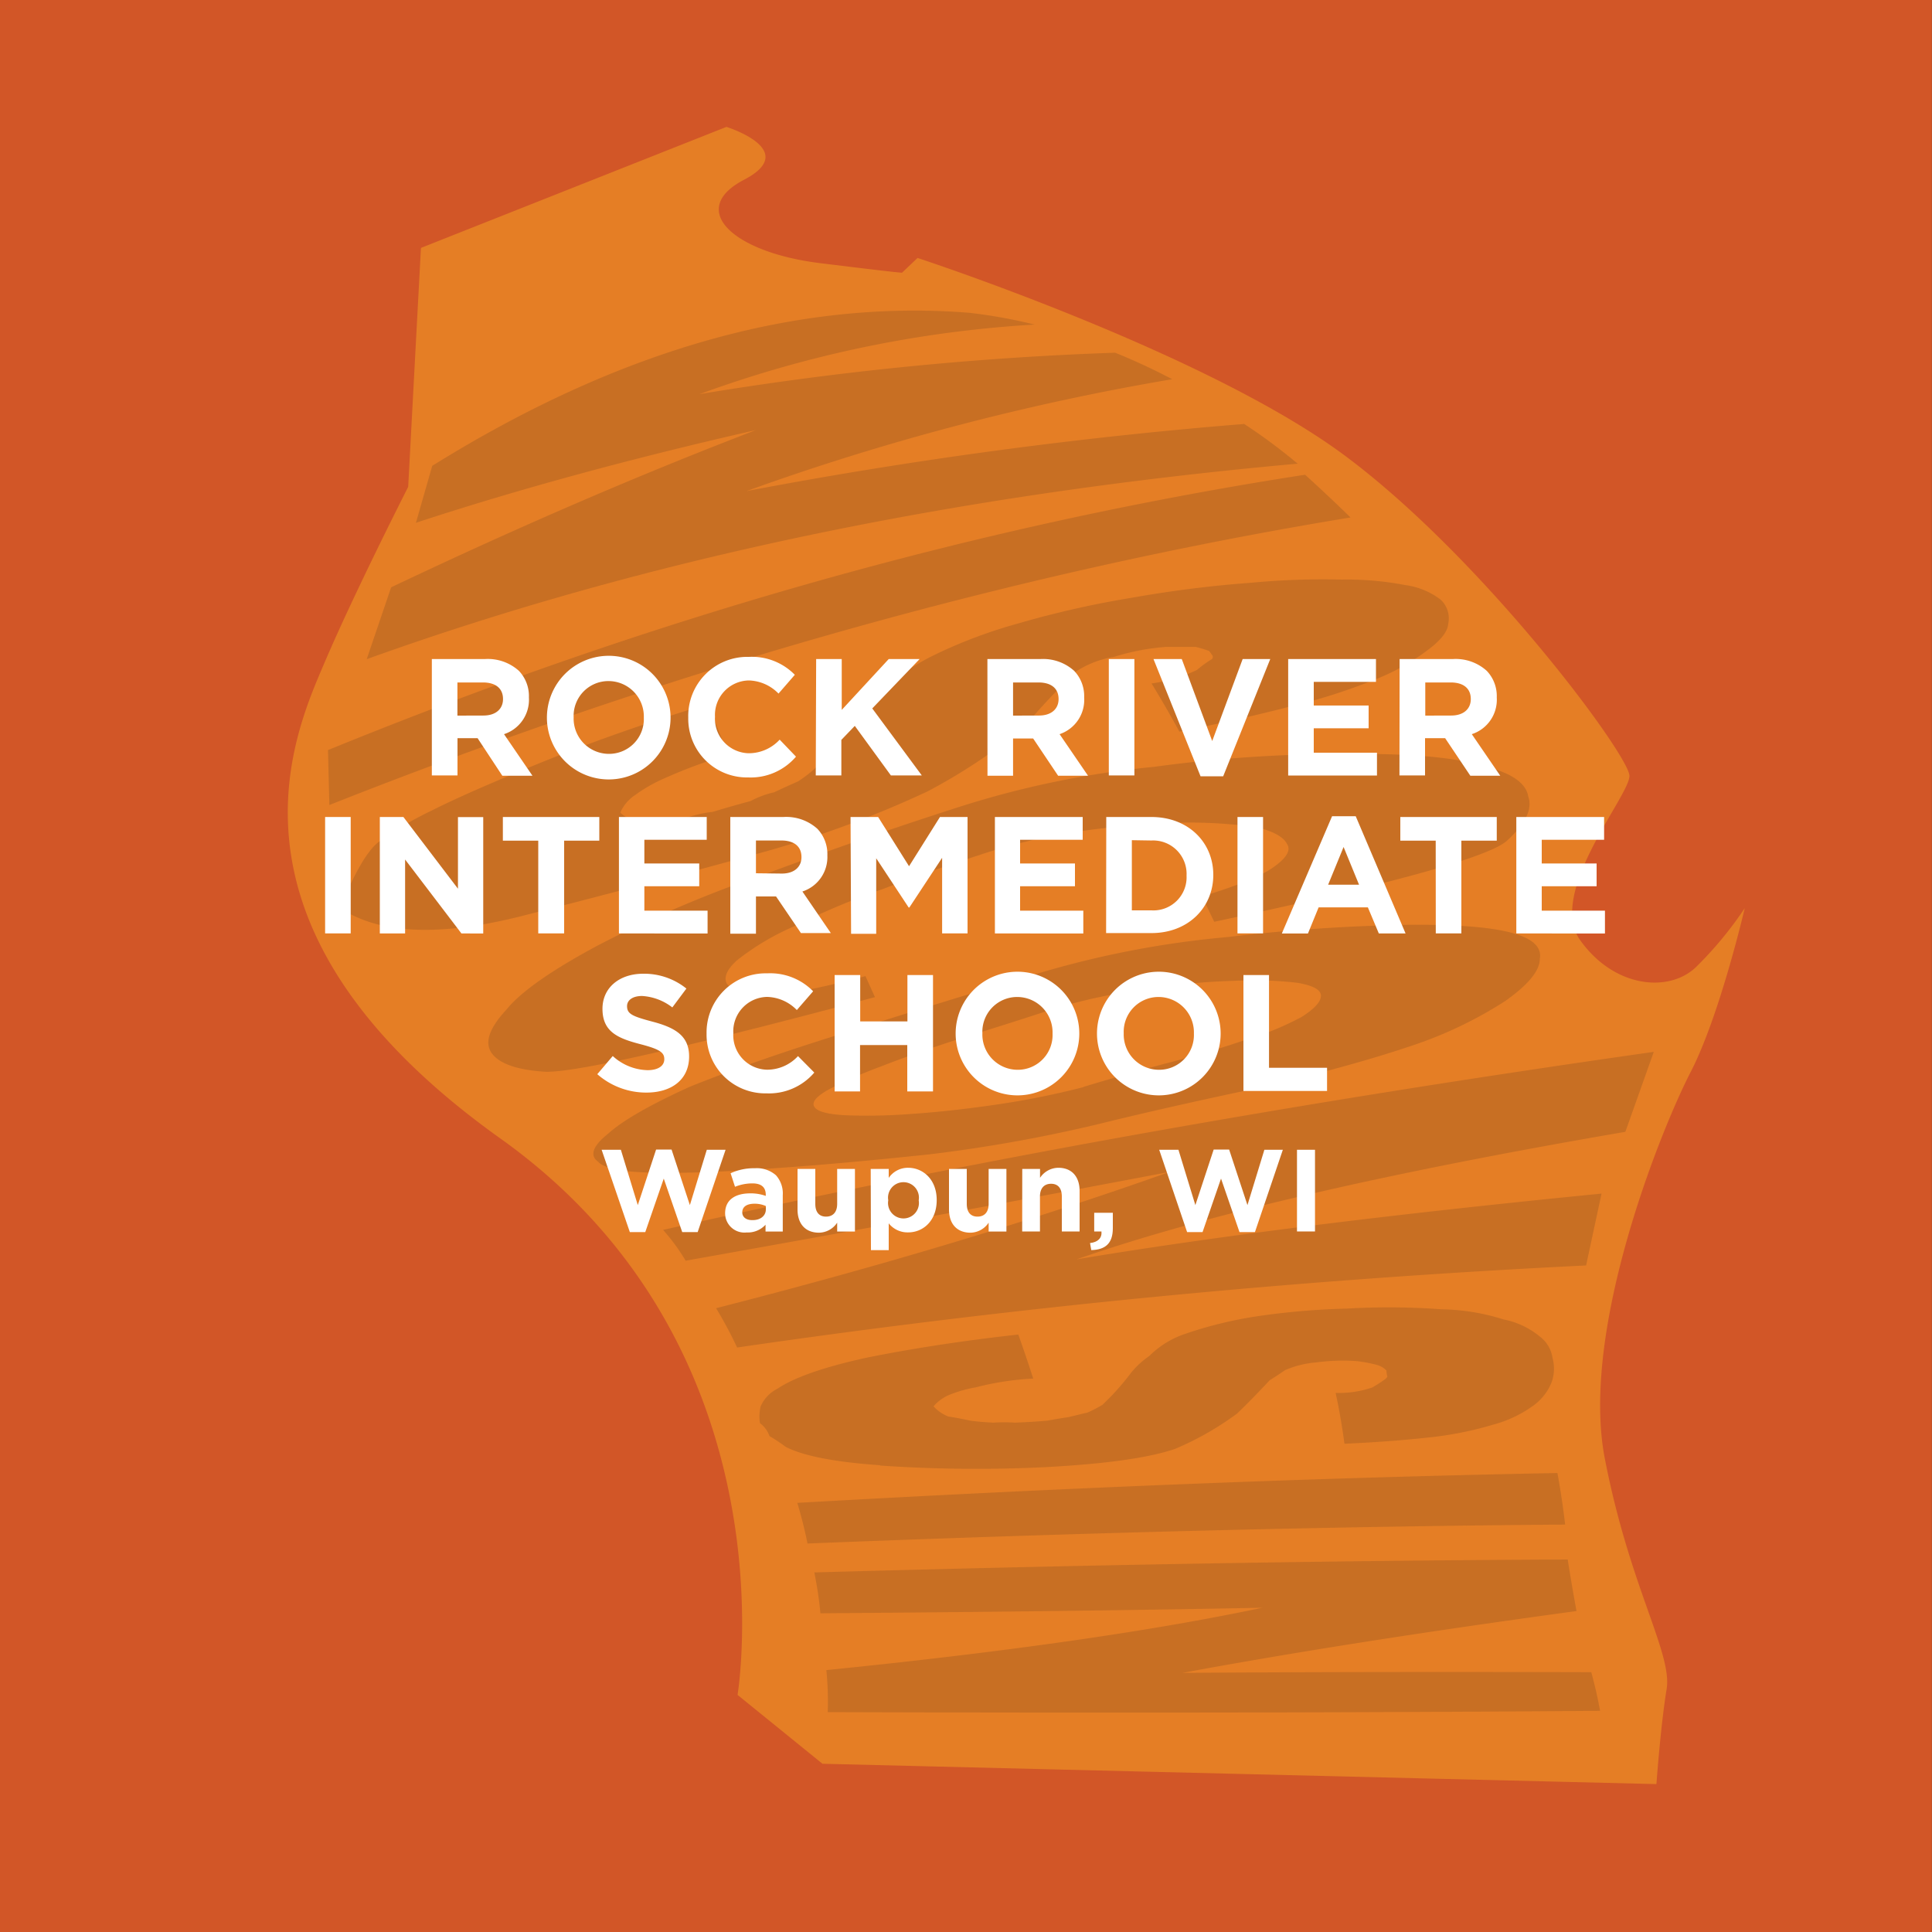 <svg xmlns="http://www.w3.org/2000/svg" viewBox="0 0 250 250"><rect x="0" y="0" width="250" height="250" fill="#333333" stroke="none"/><defs><style>.cls-1{isolation:isolate;}.cls-2{fill:#d25627;}.cls-3{fill:#e57e25;}.cls-3,.cls-4{fill-rule:evenodd;}.cls-4{fill:#231f20;opacity:0.15;mix-blend-mode:multiply;}.cls-5{fill:#fff;}</style></defs><title>Artboard 2</title><g class="cls-1"><g id="Layer_1" data-name="Layer 1"><rect class="cls-2" width="249.99" height="250"/><path class="cls-3" d="M106.44,228.24l-11-8.92s7.48-44.78-30.69-72S38,95.13,41.92,85.92,52.82,63,52.82,63l1.65-30.92L94,16.42s9.65,3,2.28,6.84-1.49,9.39,9.83,10.79,10.62,1.23,10.62,1.23l2-1.9S156,45.56,174,58.94s36.85,38.83,36.85,41.46-10.75,15.14-6.36,21.28,11.41,6.8,14.92,3.51a48,48,0,0,0,6.36-7.68s-3.22,13.89-7,21.21-14.33,33.34-11.11,50,8.77,25.21,8,29.86-1.32,12.28-1.32,12.28l-107.9-2.63h0"/><path class="cls-4" d="M104.49,199.73q-.53-2.63-1.32-5.26,53-3,98.36-3.86.61,3.33,1,6.67Q157.83,197.62,104.49,199.73Zm1.67,9a49.71,49.71,0,0,0-.79-5.26q53.44-1.49,97.49-1.67.53,3.34,1.14,6.67-29.39,4-51,8,22.38-.17,52.91-.09.7,2.54,1.14,5-43.87.35-99.94.17a41.44,41.44,0,0,0-.18-5.44q34.84-3.51,56.42-8.07Q140.55,208.5,106.15,208.76Zm7.72-19.13q-8.77-.61-12.2-2.37a21.65,21.65,0,0,0-2.11-1.4,3.52,3.52,0,0,0-1.23-1.67,5.55,5.55,0,0,1,.09-2.19,4.67,4.67,0,0,1,2.19-2.28q3.25-2.19,11.49-4,9.13-1.84,19.66-3,1,2.81,1.93,5.7a36.54,36.54,0,0,0-7.46,1.14,16.17,16.17,0,0,0-3.6,1.05,5.57,5.57,0,0,0-1.84,1.4,5.1,5.1,0,0,0,1.93,1.32q1.23.18,2.81.53,1.32.18,3,.26a22.17,22.17,0,0,1,2.81,0q2.28-.09,4.21-.26,1.32-.26,2.63-.44l2.54-.61q1-.44,1.93-1a32.8,32.8,0,0,0,3.68-4.12,11,11,0,0,1,2.37-2.19,12,12,0,0,1,4.74-2.9,53,53,0,0,1,8.86-2.19,95,95,0,0,1,12-1.05,93.24,93.24,0,0,1,12.2.09,28.07,28.07,0,0,1,8.07,1.32,10.45,10.45,0,0,1,4.65,2.19,4.22,4.22,0,0,1,1.67,2.81,5.17,5.17,0,0,1-.17,3.25,6.94,6.94,0,0,1-2.46,3,15.87,15.87,0,0,1-5.09,2.37,45.48,45.48,0,0,1-8.51,1.67q-4.83.53-10.7.79-.44-3.33-1.14-6.58a13.33,13.33,0,0,0,4.74-.7,18.52,18.52,0,0,0,1.75-1.14c.18-.18.23-.29.18-.35a2.81,2.81,0,0,1-.09-.7,2.72,2.72,0,0,0-1.14-.7,17.23,17.23,0,0,0-2.81-.53,26,26,0,0,0-5.18.18,12.57,12.57,0,0,0-4,1q-.88.61-2,1.32-2.11,2.28-4.21,4.3a38.94,38.94,0,0,1-8,4.56q-5.09,1.75-16.85,2.37A181.62,181.62,0,0,1,113.87,189.64Zm-25.18-26.5a25.48,25.48,0,0,0-2.9-3.95Q143,146.2,214,136.11l-3.68,10.35q-46.68,8-71,16.5,26.15-4.39,67.92-8.51l-2,9.3q-55.72,2.72-109.86,10.62a53,53,0,0,0-2.72-5.09q32.29-8.25,58.7-17.64Q123.7,156.91,88.69,163.14Zm51.51-22.46q4.91-1.49,10.53-3,5.79-1.49,10.18-3a38.47,38.47,0,0,0,7.55-3.07q2.46-1.58,2.46-2.72t-3-1.67a49.37,49.37,0,0,0-8.25-.26A87.81,87.81,0,0,0,148.27,128a75.13,75.13,0,0,0-11.93,2.54q-5.26,1.75-11.85,3.77Q118.35,136.29,114,138a56.1,56.1,0,0,0-6.93,3.07q-2.28,1.32-1.67,2.19t3.95,1.05a73.76,73.76,0,0,0,8.6-.17q5.18-.35,11.14-1.23A106.21,106.21,0,0,0,140.2,140.67Zm-62.74,9.74q-1.84-1.23,1.23-3.69,2.81-2.54,10.53-6.05,8.69-3.51,21-7.28,12.46-3.95,24-7.37a123.77,123.77,0,0,1,24.66-4.74,231.29,231.29,0,0,1,23.25-1.58q9.13-.09,13.34,1t3.77,3.42q0,2.28-4.47,5.44a53.37,53.37,0,0,1-12.11,5.79q-8.34,2.81-20.18,5.53-11.67,2.46-20.53,4.65a192.12,192.12,0,0,1-21.59,3.86q-12.37,1.32-21.94,1.93-9,.61-14.13.44Q78.86,151.64,77.46,150.41ZM42.62,104.17l-.18-7.11q63.44-25.89,126.44-35.63,2.9,2.63,5.88,5.53Q109.57,77.67,42.62,104.17Zm110.21,2.28a115.65,115.65,0,0,0-13.25,1.14,73.13,73.13,0,0,0-12.9,3.07q-6.23,2-12.46,4.39a97.37,97.37,0,0,0-11.49,4.83,32.84,32.84,0,0,0-7.37,4.39q-1.93,1.75-1.32,3,.7,1.05,3.95,1.58,3.77.17,14-2.54l1.23,2.72q-37.14,9.91-42.73,9.65-5.35-.35-6.84-2.37t1.84-5.62q2.81-3.51,12-8.42A157.06,157.06,0,0,1,99.31,113q12.28-4.56,24.3-8.42a120.55,120.55,0,0,1,25.71-5.35,181.54,181.54,0,0,1,25.45-1.67q11.58-.09,16.93,1.49,5.62,1.32,6.05,4,.88,2.46-2.81,5.79-3.69,3.16-37.82,10.44L155.55,116q6.93-2.11,9.21-3.77,2.63-1.84,1.75-3.07-.7-1.32-3.86-2.11A62.51,62.51,0,0,0,152.83,106.45ZM91.59,91.1q1.32,3.25,2.63,6.58a63.12,63.12,0,0,0-8.16,3,19.56,19.56,0,0,0-3.86,2.19,5.2,5.2,0,0,0-1.93,2.28,3.65,3.65,0,0,0,2.19,1.05h3.16q1.84-.26,3.42-.44a14.34,14.34,0,0,1,3.16-.7q2.63-.79,4.91-1.4a12.16,12.16,0,0,1,3.07-1.14q1.67-.79,3.07-1.4a16.64,16.64,0,0,0,2.19-1.67,52.74,52.74,0,0,0,4.39-5.88,41.92,41.92,0,0,0,3.25-3.42,33.51,33.51,0,0,1,7.2-5.09,63.7,63.7,0,0,1,11.49-4.39,124.54,124.54,0,0,1,14.74-3.33,151.08,151.08,0,0,1,15.36-1.93A98.11,98.11,0,0,1,173.63,75a39.56,39.56,0,0,1,8.16.7,9.69,9.69,0,0,1,4.56,1.84,3.26,3.26,0,0,1,1.05,3.16q-.09,1.58-2.9,3.6A28.06,28.06,0,0,1,177.75,88a77.18,77.18,0,0,1-11.14,3.51q-6.49,1.67-14,3.16-1.67-3.07-3.6-6.23a20.33,20.33,0,0,0,5.88-1.75,13.78,13.78,0,0,1,1.93-1.4.44.44,0,0,0,.09-.44c-.17-.23-.32-.44-.44-.61a16.68,16.68,0,0,0-1.75-.53h-3.86A29.93,29.93,0,0,0,144.15,85a12.65,12.65,0,0,0-4.83,1.84,91.38,91.38,0,0,0-6.93,7.37A73.76,73.76,0,0,1,120,102.42a136.31,136.31,0,0,1-22.38,8.16q-13.69,3.77-29.88,7.9t-23.73-1q2.79-6.78,4.91-8.47a43.37,43.37,0,0,1,6.93-4.12q4.83-2.44,14.52-6.36T91.59,91.1Zm52.73-45.45q3.69,1.49,7.37,3.42a319,319,0,0,0-55.1,14.48A603.89,603.89,0,0,1,161,54.86,73.51,73.51,0,0,1,167.92,60Q101.06,66,47.45,85.3L50.61,76Q75.35,64.25,97.82,55.65q-24.31,5.53-44,12l2.11-7.37Q92,37.83,125.37,40.47A66.28,66.28,0,0,1,133.88,42a151.5,151.5,0,0,0-43.35,9A416.26,416.26,0,0,1,144.32,45.64Z"/><path class="cls-5" d="M55.88,85.28h6.88a6,6,0,0,1,4.39,1.53,4.73,4.73,0,0,1,1.29,3.44v0A4.68,4.68,0,0,1,65.22,95l3.68,5.38H65L61.8,95.52h-2.6v4.82H55.88Zm6.67,7.31c1.61,0,2.54-.86,2.54-2.13v0c0-1.42-1-2.15-2.6-2.15H59.19V92.6Z"/><path class="cls-5" d="M70.77,92.86v0a8,8,0,0,1,16,0v0a8,8,0,0,1-16,0Zm12.54,0v0a4.58,4.58,0,0,0-4.56-4.73,4.5,4.5,0,0,0-4.52,4.69v0a4.57,4.57,0,0,0,4.56,4.73A4.5,4.5,0,0,0,83.31,92.86Z"/><path class="cls-5" d="M89.06,92.86v0A7.65,7.65,0,0,1,96.91,85a7.77,7.77,0,0,1,5.94,2.32l-2.11,2.43a5.56,5.56,0,0,0-3.85-1.7,4.46,4.46,0,0,0-4.37,4.69v0a4.47,4.47,0,0,0,4.37,4.73,5.44,5.44,0,0,0,4-1.76L103,97.91a7.7,7.7,0,0,1-6.17,2.69A7.6,7.6,0,0,1,89.06,92.86Z"/><path class="cls-5" d="M105.61,85.28h3.31v6.58L115,85.28h4l-6.13,6.39,6.41,8.67h-4l-4.67-6.41-1.74,1.81v4.6h-3.31Z"/><path class="cls-5" d="M127.77,85.28h6.88A6,6,0,0,1,139,86.81a4.73,4.73,0,0,1,1.29,3.44v0A4.68,4.68,0,0,1,137.11,95l3.68,5.38h-3.87l-3.23-4.82h-2.6v4.82h-3.31Zm6.67,7.31c1.61,0,2.54-.86,2.54-2.13v0c0-1.42-1-2.15-2.6-2.15h-3.29V92.6Z"/><path class="cls-5" d="M143.48,85.28h3.31v15.06h-3.31Z"/><path class="cls-5" d="M149.26,85.28h3.66l3.94,10.61,3.94-10.61h3.57l-6.09,15.17h-2.93Z"/><path class="cls-5" d="M166.69,85.28h11.36v2.95H170v3.06h7.1v2.95H170V97.4h8.18v2.95H166.69Z"/><path class="cls-5" d="M181.11,85.28H188a6,6,0,0,1,4.39,1.53,4.73,4.73,0,0,1,1.29,3.44v0A4.68,4.68,0,0,1,190.45,95l3.68,5.38h-3.87L187,95.52h-2.6v4.82h-3.31Zm6.67,7.31c1.61,0,2.54-.86,2.54-2.13v0c0-1.42-1-2.15-2.6-2.15h-3.29V92.6Z"/><path class="cls-5" d="M42.07,105.72h3.31v15.06H42.07Z"/><path class="cls-5" d="M49.15,105.72H52.2L59.26,115v-9.27h3.27v15.06H59.71l-7.29-9.57v9.57H49.15Z"/><path class="cls-5" d="M69.65,108.78H65.07v-3.06H77.55v3.06H73v12H69.65Z"/><path class="cls-5" d="M80.09,105.72H91.45v2.95H83.38v3.06h7.1v2.95h-7.1v3.16h8.18v2.95H80.09Z"/><path class="cls-5" d="M94.5,105.72h6.88a6,6,0,0,1,4.39,1.53,4.73,4.73,0,0,1,1.29,3.44v0a4.68,4.68,0,0,1-3.23,4.67l3.68,5.38h-3.87L100.42,116h-2.6v4.82H94.5Zm6.67,7.32c1.61,0,2.54-.86,2.54-2.13v0c0-1.42-1-2.15-2.6-2.15H97.82V113Z"/><path class="cls-5" d="M110.06,105.72h3.57l4,6.37,4-6.37h3.57v15.06h-3.29V111l-4.24,6.43h-.09l-4.2-6.37v9.77h-3.25Z"/><path class="cls-5" d="M128.74,105.72H140.1v2.95H132v3.06h7.1v2.95H132v3.16h8.18v2.95H128.74Z"/><path class="cls-5" d="M143.15,105.72H149c4.73,0,8,3.25,8,7.49v0c0,4.24-3.27,7.53-8,7.53h-5.87Zm3.31,3v9.08H149a4.29,4.29,0,0,0,4.54-4.5v0a4.33,4.33,0,0,0-4.54-4.54Z"/><path class="cls-5" d="M160.13,105.72h3.31v15.06h-3.31Z"/><path class="cls-5" d="M172.37,105.62h3.06l6.45,15.17h-3.46L177,117.41h-6.37l-1.38,3.38h-3.38Zm3.49,8.86-2-4.88-2,4.88Z"/><path class="cls-5" d="M185.78,108.78h-4.58v-3.06h12.48v3.06h-4.58v12h-3.31Z"/><path class="cls-5" d="M196.21,105.72h11.36v2.95H199.5v3.06h7.1v2.95h-7.1v3.16h8.18v2.95H196.21Z"/><path class="cls-5" d="M77.29,139l2-2.35a6.91,6.91,0,0,0,4.5,1.83c1.35,0,2.17-.54,2.17-1.42v0c0-.84-.52-1.27-3-1.92-3-.77-5-1.61-5-4.6v0c0-2.73,2.19-4.54,5.27-4.54a8.72,8.72,0,0,1,5.59,1.92L87,130.36a7.07,7.07,0,0,0-3.92-1.48c-1.27,0-1.94.58-1.94,1.31v0c0,1,.65,1.31,3.25,2,3.06.8,4.78,1.89,4.78,4.52v0c0,3-2.28,4.67-5.53,4.67A9.59,9.59,0,0,1,77.29,139Z"/><path class="cls-5" d="M91.43,133.74v0a7.65,7.65,0,0,1,7.85-7.79,7.77,7.77,0,0,1,5.94,2.32l-2.11,2.43a5.56,5.56,0,0,0-3.85-1.7,4.46,4.46,0,0,0-4.37,4.69v0a4.47,4.47,0,0,0,4.37,4.73,5.43,5.43,0,0,0,4-1.76l2.11,2.13a7.7,7.7,0,0,1-6.17,2.69A7.6,7.6,0,0,1,91.43,133.74Z"/><path class="cls-5" d="M108,126.17h3.31v6h6.11v-6h3.31v15.06H117.4v-6h-6.11v6H108Z"/><path class="cls-5" d="M123.66,133.74v0a8,8,0,0,1,16,0v0a8,8,0,0,1-16,0Zm12.54,0v0a4.58,4.58,0,0,0-4.56-4.73,4.5,4.5,0,0,0-4.52,4.69v0a4.57,4.57,0,0,0,4.56,4.73A4.5,4.5,0,0,0,136.2,133.74Z"/><path class="cls-5" d="M141.95,133.74v0a8,8,0,0,1,16,0v0a8,8,0,0,1-16,0Zm12.54,0v0a4.58,4.58,0,0,0-4.56-4.73,4.5,4.5,0,0,0-4.52,4.69v0a4.57,4.57,0,0,0,4.56,4.73A4.5,4.5,0,0,0,154.49,133.74Z"/><path class="cls-5" d="M160.9,126.17h3.31v12h7.51v3H160.9Z"/><path class="cls-5" d="M77.85,148.78h2.49l2.19,7.16,2.37-7.19h2l2.37,7.19,2.19-7.16h2.43l-3.61,10.65h-2l-2.39-6.92-2.39,6.92h-2Z"/><path class="cls-5" d="M93.83,157v0c0-1.77,1.34-2.58,3.26-2.58a5.76,5.76,0,0,1,2,.33v-.14c0-1-.59-1.48-1.74-1.48a6,6,0,0,0-2.24.44l-.57-1.75a7.15,7.15,0,0,1,3.14-.65,3.74,3.74,0,0,1,2.73.91,3.53,3.53,0,0,1,.88,2.58v4.7H99.06v-.88a3.11,3.11,0,0,1-2.45,1A2.5,2.5,0,0,1,93.83,157Zm5.27-.53v-.41a3.55,3.55,0,0,0-1.46-.3c-1,0-1.59.39-1.59,1.12v0c0,.62.51,1,1.25,1C98.38,157.92,99.1,157.33,99.1,156.5Z"/><path class="cls-5" d="M103.2,156.5v-5.24h2.3v4.52c0,1.09.51,1.65,1.39,1.65s1.44-.56,1.44-1.65v-4.52h2.3v8.1h-2.3v-1.15a2.87,2.87,0,0,1-2.37,1.3C104.21,159.5,103.2,158.36,103.2,156.5Z"/><path class="cls-5" d="M112.67,151.26H115v1.16a3,3,0,0,1,2.52-1.31c1.89,0,3.69,1.48,3.69,4.18v0c0,2.7-1.77,4.18-3.69,4.18A3.11,3.11,0,0,1,115,158.3v3.47h-2.3Zm6.21,4.06v0a2,2,0,1,0-3.94,0v0a2,2,0,1,0,3.94,0Z"/><path class="cls-5" d="M122.8,156.5v-5.24h2.3v4.52c0,1.09.51,1.65,1.39,1.65s1.44-.56,1.44-1.65v-4.52h2.3v8.1h-2.3v-1.15a2.87,2.87,0,0,1-2.37,1.3C123.82,159.5,122.8,158.36,122.8,156.5Z"/><path class="cls-5" d="M132.28,151.26h2.3v1.15a2.87,2.87,0,0,1,2.37-1.3c1.74,0,2.75,1.15,2.75,3v5.24h-2.3v-4.52c0-1.09-.51-1.65-1.39-1.65s-1.44.56-1.44,1.65v4.52h-2.3Z"/><path class="cls-5" d="M141.05,160.85c1-.11,1.56-.63,1.48-1.5h-.94v-2.42H144v2c0,2-1,2.79-2.79,2.83Z"/><path class="cls-5" d="M150,148.78h2.49l2.19,7.16,2.37-7.19h2l2.37,7.19,2.19-7.16H166l-3.61,10.65h-2L158,152.51l-2.39,6.92h-2Z"/><path class="cls-5" d="M167.83,148.78h2.33v10.57h-2.33Z"/></g></g></svg>